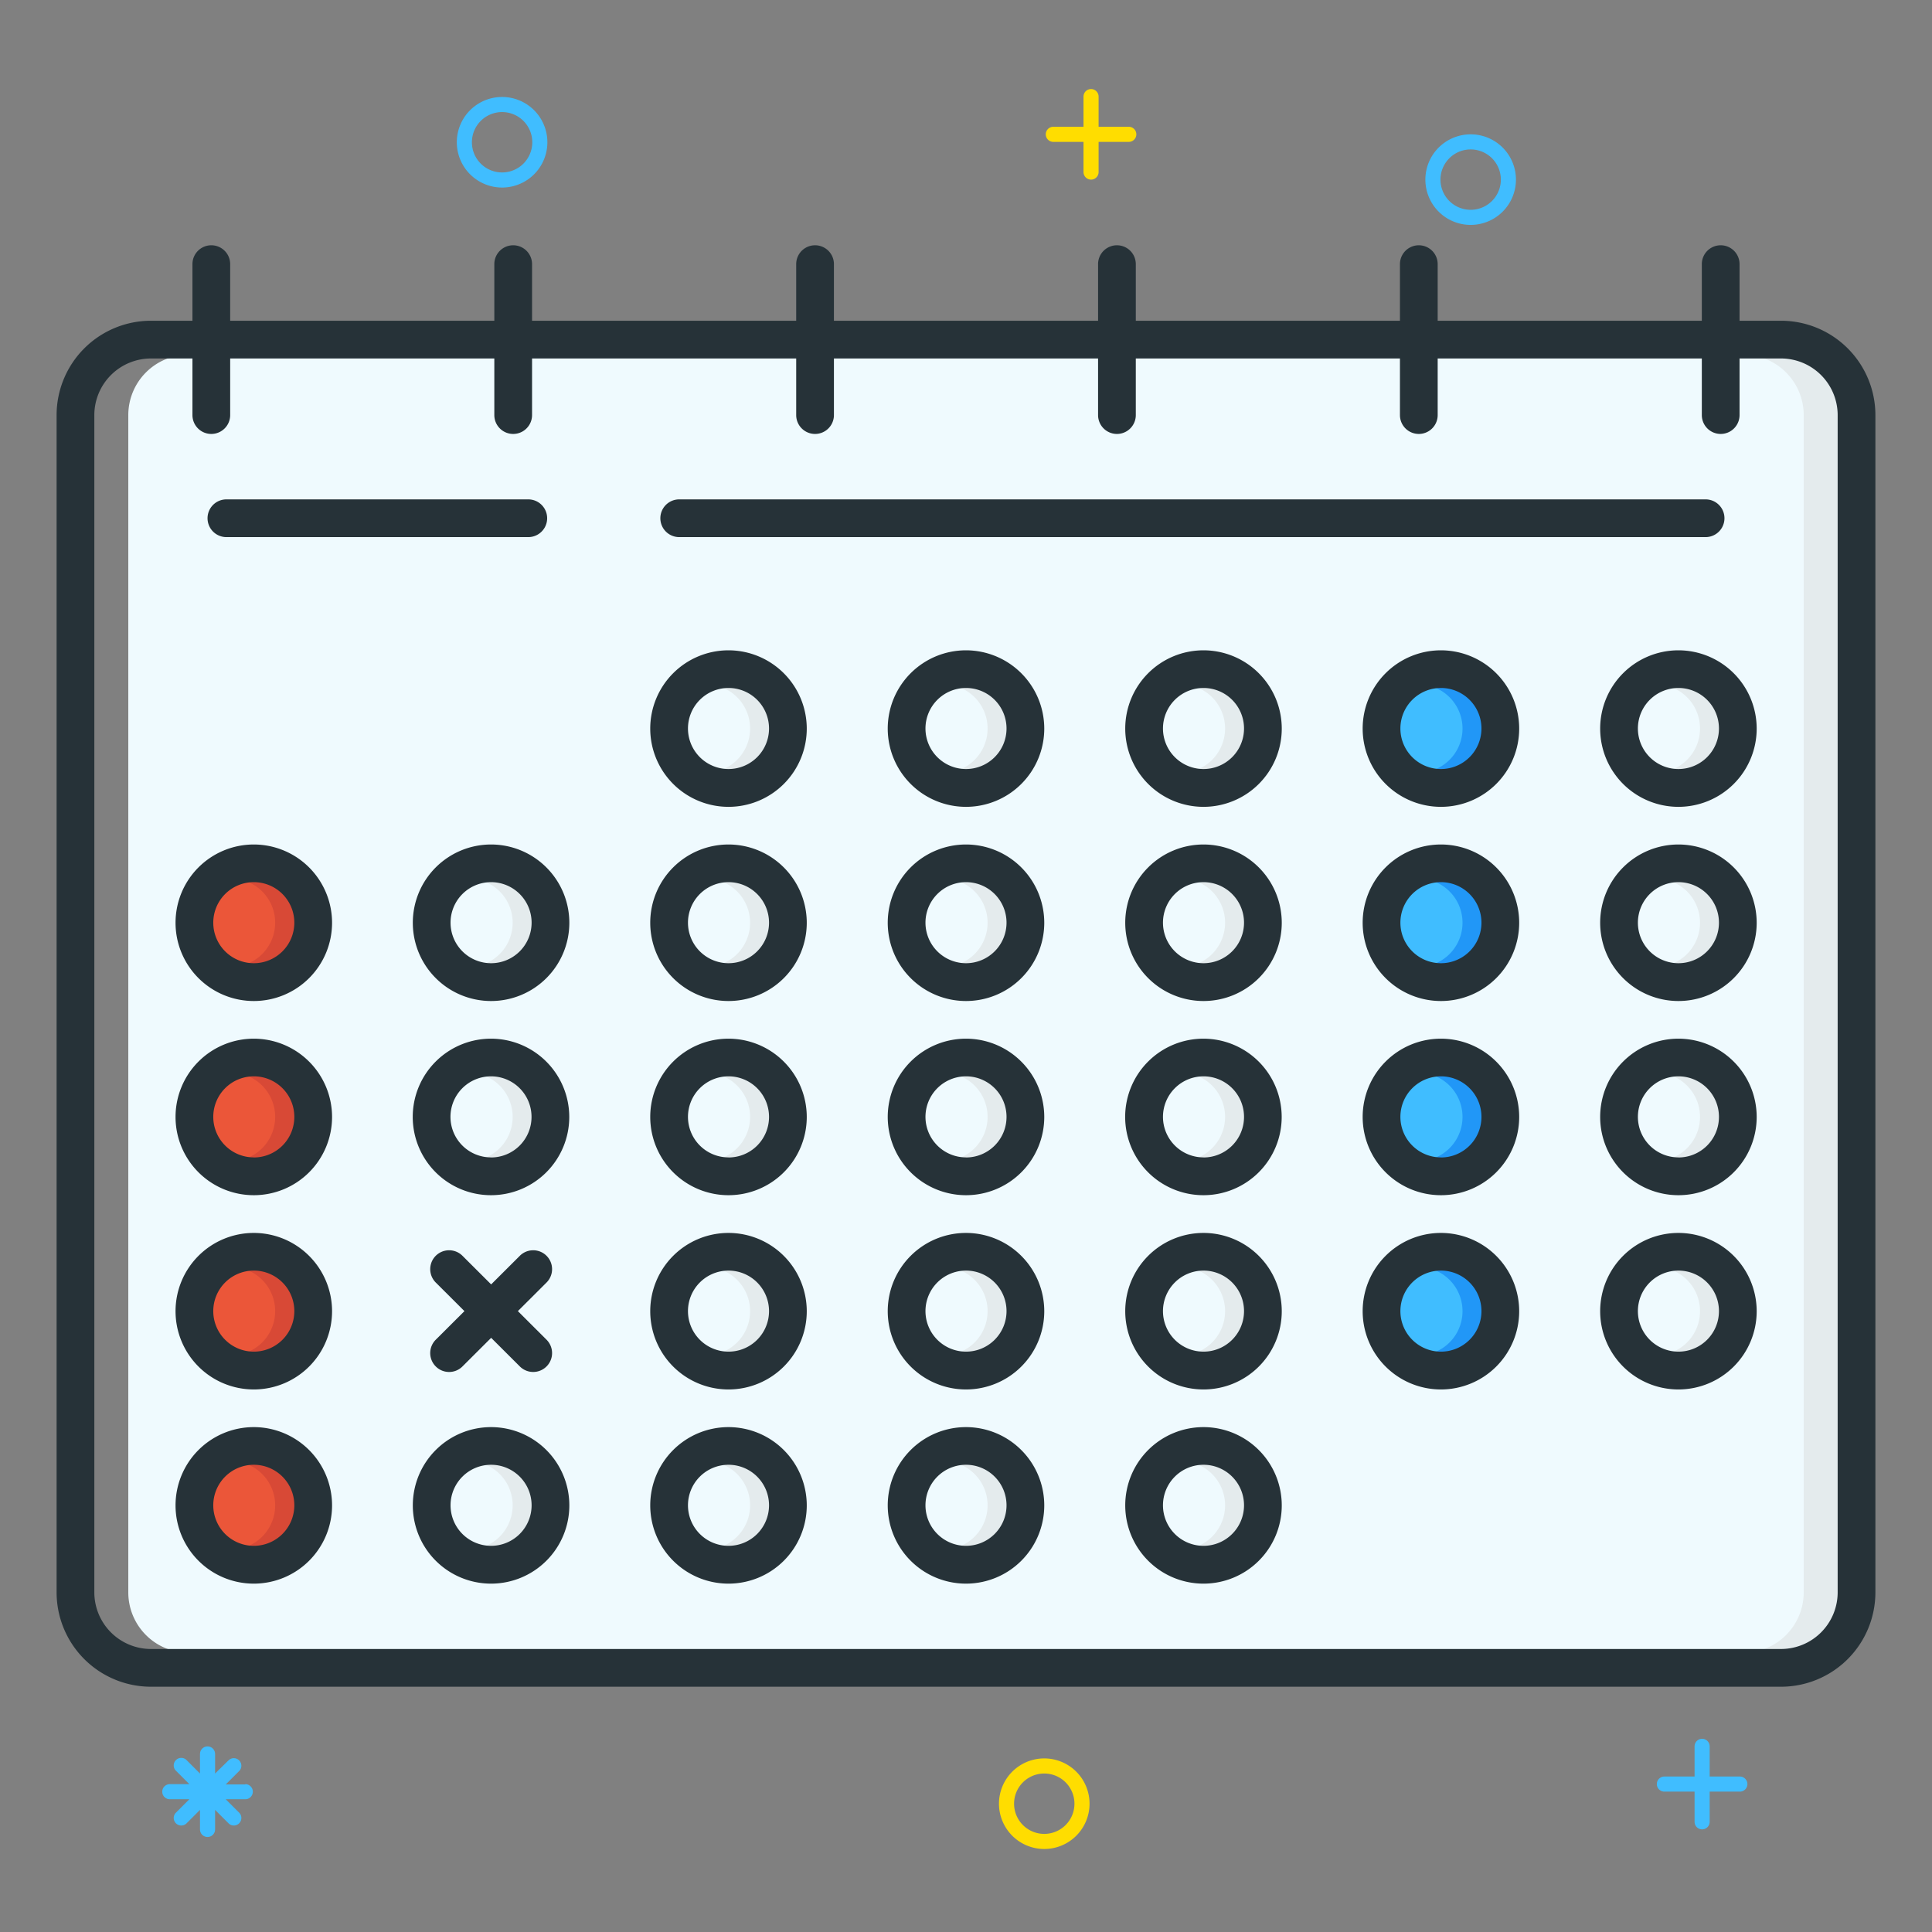 <?xml version="1.0" ?><svg data-name="Layer 1" id="Layer_1" viewBox="0 0 256 256" xmlns="http://www.w3.org/2000/svg"><rect x="0" y="0" width="256" height="256" fill="#808080" stroke="none"/><defs><style>.cls-1{fill:#effafe;}.cls-2{fill:#eb5639;}.cls-3{fill:#40bdff;}.cls-4{fill:#e4ebed;}.cls-5{fill:#2197f7;}.cls-6{fill:#d84936;}.cls-7{fill:#263238;}.cls-8{fill:#fd0;}</style></defs><title/><path class="cls-1" d="M236,47h-6v8a2,2,0,1,1-4,0V47H190v8a2,2,0,1,1-4,0V47H150v8a2,2,0,1,1-4,0V47H110v8a2,2,0,1,1-4,0V47H70v8a2,2,0,1,1-4,0V47H30v8a2,2,0,1,1-4,0V47H25a8,8,0,0,0-8,8V211a8,8,0,0,0,8,8H236a8,8,0,0,0,8-8V55A8,8,0,0,0,236,47Zm-45.07,59.4a9.87,9.87,0,1,1,9.87-9.87A9.88,9.88,0,0,1,190.93,106.4Zm0,25.73a9.87,9.87,0,1,1,9.87-9.87A9.88,9.88,0,0,1,190.93,132.13Zm0,25.73A9.87,9.87,0,1,1,200.8,148,9.88,9.88,0,0,1,190.93,157.87Zm0,6a9.87,9.87,0,1,1-9.87,9.87A9.88,9.88,0,0,1,190.93,163.87ZM159.47,106.4a9.87,9.87,0,1,1,9.87-9.87A9.88,9.88,0,0,1,159.47,106.4Zm0,25.73a9.87,9.87,0,1,1,9.87-9.87A9.88,9.88,0,0,1,159.47,132.13Zm0,25.73a9.87,9.87,0,1,1,9.87-9.87A9.88,9.88,0,0,1,159.47,157.87Zm0,25.73a9.87,9.87,0,1,1,9.87-9.87A9.88,9.88,0,0,1,159.47,183.6Zm0,6a9.87,9.87,0,1,1-9.87,9.87A9.88,9.88,0,0,1,159.47,189.6ZM128,106.4a9.87,9.87,0,1,1,9.87-9.87A9.88,9.88,0,0,1,128,106.4Zm0,25.73a9.87,9.87,0,1,1,9.87-9.87A9.88,9.88,0,0,1,128,132.13Zm0,25.73a9.87,9.87,0,1,1,9.87-9.87A9.88,9.88,0,0,1,128,157.87Zm0,25.73a9.87,9.87,0,1,1,9.87-9.87A9.88,9.88,0,0,1,128,183.6Zm0,6a9.87,9.87,0,1,1-9.87,9.87A9.88,9.88,0,0,1,128,189.6ZM70,70.67H30a2,2,0,0,1,0-4H70a2,2,0,0,1,0,4Zm2,98.92-4.15,4.15L72,177.88a2,2,0,0,1,0,2.83,2,2,0,0,1-2.83,0l-4.15-4.15-4.15,4.15a2,2,0,0,1-2.83,0,2,2,0,0,1,0-2.83l4.15-4.15-4.15-4.15a2,2,0,0,1,0-2.83,2,2,0,0,1,2.83,0l4.15,4.15,4.15-4.15a2,2,0,0,1,2.83,0A2,2,0,0,1,72,169.58Zm-7,20a9.87,9.87,0,1,1-9.87,9.87A9.88,9.88,0,0,1,65.07,189.6Zm0-31.73A9.87,9.87,0,1,1,74.93,148,9.88,9.88,0,0,1,65.07,157.87Zm0-25.73a9.87,9.87,0,1,1,9.87-9.87A9.88,9.88,0,0,1,65.07,132.13Zm-31.47,0a9.87,9.87,0,1,1,9.87-9.87A9.88,9.88,0,0,1,33.6,132.13Zm0,25.73A9.87,9.87,0,1,1,43.47,148,9.88,9.88,0,0,1,33.6,157.87Zm0,25.73a9.87,9.87,0,1,1,9.87-9.87A9.88,9.88,0,0,1,33.6,183.6Zm0,6a9.87,9.87,0,1,1-9.87,9.87A9.88,9.88,0,0,1,33.6,189.6Zm188.8-25.73a9.87,9.87,0,1,1-9.87,9.87A9.88,9.88,0,0,1,222.4,163.87Zm0-6a9.87,9.87,0,1,1,9.87-9.87A9.88,9.88,0,0,1,222.4,157.87Zm0-25.73a9.87,9.87,0,1,1,9.87-9.87A9.88,9.88,0,0,1,222.4,132.13Zm0-25.73a9.87,9.87,0,1,1,9.87-9.87A9.88,9.88,0,0,1,222.4,106.4ZM90,66.67H226a2,2,0,0,1,0,4H90a2,2,0,0,1,0-4ZM96.53,189.6a9.87,9.87,0,1,1-9.87,9.87A9.88,9.88,0,0,1,96.53,189.6Zm0-6a9.87,9.87,0,1,1,9.87-9.87A9.88,9.88,0,0,1,96.53,183.6Zm0-25.73A9.87,9.87,0,1,1,106.4,148,9.88,9.88,0,0,1,96.53,157.87Zm0-25.73a9.87,9.87,0,1,1,9.87-9.87A9.88,9.88,0,0,1,96.53,132.13Zm0-25.73a9.87,9.87,0,1,1,9.87-9.87A9.88,9.88,0,0,1,96.53,106.4Z"/><circle class="cls-2" cx="33.6" cy="199.47" r="5.87"/><circle class="cls-2" cx="33.6" cy="173.73" r="5.87"/><circle class="cls-2" cx="33.6" cy="148" r="5.87"/><circle class="cls-2" cx="33.6" cy="122.27" r="5.87"/><circle class="cls-1" cx="65.07" cy="122.27" r="5.87"/><circle class="cls-1" cx="65.07" cy="148" r="5.87"/><circle class="cls-1" cx="65.07" cy="199.47" r="5.87"/><circle class="cls-1" cx="96.53" cy="122.27" r="5.87"/><circle class="cls-1" cx="96.53" cy="148" r="5.87"/><circle class="cls-1" cx="96.53" cy="199.47" r="5.87"/><circle class="cls-1" cx="96.53" cy="173.73" r="5.87"/><circle class="cls-3" cx="190.93" cy="96.53" r="5.87"/><circle class="cls-3" cx="190.93" cy="148" r="5.87"/><circle class="cls-3" cx="190.93" cy="122.27" r="5.87"/><circle class="cls-3" cx="190.93" cy="173.73" r="5.87"/><path class="cls-4" d="M236,47h-5a8,8,0,0,1,8,8V211a8,8,0,0,1-8,8h5a8,8,0,0,0,8-8V55A8,8,0,0,0,236,47Z"/><circle class="cls-1" cx="222.4" cy="96.53" r="5.87"/><circle class="cls-1" cx="222.4" cy="148" r="5.87"/><circle class="cls-1" cx="222.4" cy="122.27" r="5.87"/><circle class="cls-1" cx="128" cy="122.27" r="5.87"/><circle class="cls-1" cx="128" cy="148" r="5.87"/><circle class="cls-1" cx="128" cy="199.47" r="5.87"/><circle class="cls-1" cx="128" cy="173.73" r="5.87"/><circle class="cls-1" cx="128" cy="96.53" r="5.87"/><circle class="cls-1" cx="159.47" cy="199.47" r="5.87"/><circle class="cls-1" cx="159.47" cy="122.27" r="5.87"/><circle class="cls-1" cx="159.47" cy="96.53" r="5.87"/><circle class="cls-1" cx="159.47" cy="148" r="5.87"/><circle class="cls-1" cx="159.47" cy="173.73" r="5.87"/><circle class="cls-1" cx="222.4" cy="173.73" r="5.87"/><circle class="cls-1" cx="96.53" cy="96.53" r="5.87"/><path class="cls-4" d="M96.53,90.67a5.84,5.84,0,0,0-1.5.2,5.86,5.86,0,0,1,0,11.33,5.86,5.86,0,1,0,1.5-11.53Z"/><path class="cls-4" d="M128,90.67a5.84,5.84,0,0,0-1.5.2,5.86,5.86,0,0,1,0,11.33A5.86,5.86,0,1,0,128,90.67Z"/><path class="cls-4" d="M159.47,90.67a5.84,5.84,0,0,0-1.5.2,5.86,5.86,0,0,1,0,11.33,5.86,5.86,0,1,0,1.5-11.53Z"/><path class="cls-4" d="M222.4,90.67a5.84,5.84,0,0,0-1.5.2,5.86,5.86,0,0,1,0,11.33,5.86,5.86,0,1,0,1.5-11.53Z"/><path class="cls-5" d="M190.93,90.67a5.84,5.84,0,0,0-1.5.2,5.86,5.86,0,0,1,0,11.33,5.86,5.86,0,1,0,1.5-11.53Z"/><path class="cls-5" d="M190.93,116.4a5.84,5.84,0,0,0-1.5.2,5.86,5.86,0,0,1,0,11.33,5.86,5.86,0,1,0,1.5-11.53Z"/><path class="cls-5" d="M190.93,142.13a5.84,5.84,0,0,0-1.5.2,5.86,5.86,0,0,1,0,11.33,5.86,5.86,0,1,0,1.5-11.53Z"/><path class="cls-5" d="M190.93,167.87a5.84,5.84,0,0,0-1.5.2,5.86,5.86,0,0,1,0,11.33,5.86,5.86,0,1,0,1.5-11.53Z"/><path class="cls-4" d="M96.53,116.4a5.84,5.84,0,0,0-1.5.2,5.86,5.86,0,0,1,0,11.33,5.86,5.86,0,1,0,1.5-11.53Z"/><path class="cls-4" d="M128,116.4a5.84,5.84,0,0,0-1.5.2,5.86,5.86,0,0,1,0,11.33A5.86,5.86,0,1,0,128,116.4Z"/><path class="cls-4" d="M159.47,116.4a5.84,5.84,0,0,0-1.5.2,5.86,5.86,0,0,1,0,11.33,5.86,5.86,0,1,0,1.5-11.53Z"/><path class="cls-4" d="M222.4,116.4a5.84,5.84,0,0,0-1.5.2,5.86,5.86,0,0,1,0,11.33,5.86,5.86,0,1,0,1.5-11.53Z"/><path class="cls-4" d="M96.53,142.13a5.84,5.84,0,0,0-1.5.2,5.86,5.86,0,0,1,0,11.33,5.86,5.86,0,1,0,1.5-11.53Z"/><path class="cls-4" d="M128,142.13a5.84,5.84,0,0,0-1.5.2,5.86,5.86,0,0,1,0,11.33,5.86,5.86,0,1,0,1.5-11.53Z"/><path class="cls-4" d="M159.47,142.13a5.84,5.84,0,0,0-1.5.2,5.86,5.86,0,0,1,0,11.33,5.86,5.86,0,1,0,1.5-11.53Z"/><path class="cls-4" d="M222.4,142.13a5.84,5.84,0,0,0-1.5.2,5.86,5.86,0,0,1,0,11.33,5.86,5.86,0,1,0,1.5-11.53Z"/><path class="cls-4" d="M96.53,167.87a5.84,5.84,0,0,0-1.5.2,5.86,5.86,0,0,1,0,11.33,5.86,5.86,0,1,0,1.5-11.53Z"/><path class="cls-6" d="M33.6,167.87a5.84,5.84,0,0,0-1.5.2,5.86,5.86,0,0,1,0,11.33,5.86,5.86,0,1,0,1.5-11.53Z"/><path class="cls-4" d="M96.53,193.6a5.84,5.84,0,0,0-1.5.2,5.86,5.86,0,0,1,0,11.33,5.86,5.86,0,1,0,1.5-11.53Z"/><path class="cls-4" d="M65.07,193.6a5.84,5.84,0,0,0-1.5.2,5.86,5.86,0,0,1,0,11.33,5.86,5.86,0,1,0,1.5-11.53Z"/><path class="cls-4" d="M65.07,142.13a5.84,5.84,0,0,0-1.5.2,5.86,5.86,0,0,1,0,11.33,5.86,5.86,0,1,0,1.5-11.53Z"/><path class="cls-4" d="M65.07,116.4a5.84,5.84,0,0,0-1.5.2,5.86,5.86,0,0,1,0,11.33,5.86,5.86,0,1,0,1.5-11.53Z"/><path class="cls-6" d="M33.6,193.6a5.84,5.84,0,0,0-1.5.2,5.86,5.86,0,0,1,0,11.33,5.86,5.86,0,1,0,1.5-11.53Z"/><path class="cls-6" d="M33.6,142.13a5.84,5.84,0,0,0-1.5.2,5.86,5.86,0,0,1,0,11.33,5.86,5.86,0,1,0,1.5-11.53Z"/><path class="cls-6" d="M33.6,116.4a5.84,5.84,0,0,0-1.5.2,5.86,5.86,0,0,1,0,11.33,5.86,5.86,0,1,0,1.5-11.53Z"/><path class="cls-4" d="M128,193.6a5.84,5.84,0,0,0-1.5.2,5.86,5.86,0,0,1,0,11.33A5.86,5.86,0,1,0,128,193.6Z"/><path class="cls-4" d="M159.47,193.6a5.84,5.84,0,0,0-1.5.2,5.86,5.86,0,0,1,0,11.33,5.86,5.86,0,1,0,1.5-11.53Z"/><path class="cls-4" d="M128,167.87a5.84,5.84,0,0,0-1.5.2,5.86,5.86,0,0,1,0,11.33,5.86,5.86,0,1,0,1.5-11.53Z"/><path class="cls-4" d="M159.47,167.87a5.84,5.84,0,0,0-1.5.2,5.86,5.86,0,0,1,0,11.33,5.86,5.86,0,1,0,1.5-11.53Z"/><path class="cls-4" d="M222.4,167.87a5.84,5.84,0,0,0-1.5.2,5.86,5.86,0,0,1,0,11.33,5.86,5.86,0,1,0,1.5-11.53Z"/><path class="cls-7" d="M236,42.5h-5.5V35a2.5,2.5,0,0,0-5,0v7.5h-35V35a2.5,2.5,0,0,0-5,0v7.5h-35V35a2.5,2.5,0,0,0-5,0v7.5h-35V35a2.5,2.5,0,0,0-5,0v7.5h-35V35a2.5,2.5,0,0,0-5,0v7.5h-35V35a2.5,2.5,0,0,0-5,0v7.5H20A12.51,12.51,0,0,0,7.5,55V211A12.51,12.51,0,0,0,20,223.5H236A12.51,12.51,0,0,0,248.5,211V55A12.51,12.51,0,0,0,236,42.5ZM243.5,211a7.51,7.51,0,0,1-7.5,7.5H20a7.51,7.51,0,0,1-7.5-7.5V55A7.51,7.51,0,0,1,20,47.5h5.5V55a2.5,2.5,0,1,0,5,0V47.5h35V55a2.5,2.5,0,1,0,5,0V47.5h35V55a2.5,2.5,0,1,0,5,0V47.5h35V55a2.5,2.5,0,1,0,5,0V47.5h35V55a2.5,2.5,0,1,0,5,0V47.5h35V55a2.5,2.5,0,1,0,5,0V47.5H236a7.51,7.51,0,0,1,7.5,7.5Z"/><path class="cls-7" d="M30,71.17H70a2.5,2.5,0,0,0,0-5H30a2.5,2.5,0,0,0,0,5Z"/><path class="cls-7" d="M90,71.17H226a2.5,2.5,0,0,0,0-5H90a2.5,2.5,0,0,0,0,5Z"/><path class="cls-7" d="M96.53,86.17A10.37,10.37,0,1,0,106.9,96.53,10.38,10.38,0,0,0,96.53,86.17Zm0,15.73a5.37,5.37,0,1,1,5.37-5.37A5.37,5.37,0,0,1,96.53,101.9Z"/><path class="cls-7" d="M128,86.17a10.37,10.37,0,1,0,10.37,10.37A10.38,10.38,0,0,0,128,86.17Zm0,15.73a5.37,5.37,0,1,1,5.37-5.37A5.37,5.37,0,0,1,128,101.9Z"/><path class="cls-7" d="M159.47,86.17a10.37,10.37,0,1,0,10.37,10.37A10.38,10.38,0,0,0,159.47,86.17Zm0,15.73a5.37,5.37,0,1,1,5.37-5.37A5.37,5.37,0,0,1,159.47,101.9Z"/><path class="cls-7" d="M190.93,86.17A10.37,10.37,0,1,0,201.3,96.53,10.38,10.38,0,0,0,190.93,86.17Zm0,15.73a5.37,5.37,0,1,1,5.37-5.37A5.37,5.37,0,0,1,190.93,101.9Z"/><path class="cls-7" d="M222.4,86.17a10.37,10.37,0,1,0,10.37,10.37A10.38,10.38,0,0,0,222.4,86.17Zm0,15.73a5.37,5.37,0,1,1,5.37-5.37A5.37,5.37,0,0,1,222.4,101.9Z"/><path class="cls-7" d="M33.6,111.9A10.37,10.37,0,1,0,44,122.27,10.38,10.38,0,0,0,33.6,111.9Zm0,15.73A5.37,5.37,0,1,1,39,122.27,5.37,5.37,0,0,1,33.6,127.63Z"/><path class="cls-7" d="M65.07,111.9a10.37,10.37,0,1,0,10.37,10.37A10.38,10.38,0,0,0,65.07,111.9Zm0,15.73a5.37,5.37,0,1,1,5.37-5.37A5.37,5.37,0,0,1,65.07,127.63Z"/><path class="cls-7" d="M96.53,111.9a10.37,10.37,0,1,0,10.37,10.37A10.38,10.38,0,0,0,96.53,111.9Zm0,15.73a5.37,5.37,0,1,1,5.37-5.37A5.37,5.37,0,0,1,96.53,127.63Z"/><path class="cls-7" d="M128,111.9a10.37,10.37,0,1,0,10.37,10.37A10.38,10.38,0,0,0,128,111.9Zm0,15.73a5.37,5.37,0,1,1,5.37-5.37A5.37,5.37,0,0,1,128,127.63Z"/><path class="cls-7" d="M159.47,111.9a10.37,10.37,0,1,0,10.37,10.37A10.38,10.38,0,0,0,159.47,111.9Zm0,15.73a5.37,5.37,0,1,1,5.37-5.37A5.37,5.37,0,0,1,159.47,127.63Z"/><path class="cls-7" d="M190.93,111.9a10.37,10.37,0,1,0,10.37,10.37A10.38,10.38,0,0,0,190.93,111.9Zm0,15.73a5.37,5.37,0,1,1,5.37-5.37A5.37,5.37,0,0,1,190.93,127.63Z"/><path class="cls-7" d="M222.4,111.9a10.37,10.37,0,1,0,10.37,10.37A10.38,10.38,0,0,0,222.4,111.9Zm0,15.73a5.37,5.37,0,1,1,5.37-5.37A5.37,5.37,0,0,1,222.4,127.63Z"/><path class="cls-7" d="M33.6,137.63A10.37,10.37,0,1,0,44,148,10.38,10.38,0,0,0,33.6,137.63Zm0,15.73A5.37,5.37,0,1,1,39,148,5.37,5.37,0,0,1,33.6,153.37Z"/><path class="cls-7" d="M65.07,137.63A10.37,10.37,0,1,0,75.43,148,10.38,10.38,0,0,0,65.07,137.63Zm0,15.73A5.37,5.37,0,1,1,70.43,148,5.37,5.37,0,0,1,65.07,153.37Z"/><path class="cls-7" d="M96.53,137.63A10.37,10.37,0,1,0,106.9,148,10.38,10.38,0,0,0,96.53,137.63Zm0,15.73A5.37,5.37,0,1,1,101.9,148,5.37,5.37,0,0,1,96.53,153.37Z"/><path class="cls-7" d="M128,137.63A10.37,10.37,0,1,0,138.37,148,10.38,10.38,0,0,0,128,137.63Zm0,15.73a5.37,5.37,0,1,1,5.37-5.37A5.37,5.37,0,0,1,128,153.37Z"/><path class="cls-7" d="M159.47,137.63A10.37,10.37,0,1,0,169.83,148,10.38,10.38,0,0,0,159.47,137.63Zm0,15.73a5.37,5.37,0,1,1,5.37-5.37A5.37,5.37,0,0,1,159.47,153.37Z"/><path class="cls-7" d="M190.93,137.63A10.37,10.37,0,1,0,201.3,148,10.38,10.38,0,0,0,190.93,137.63Zm0,15.73A5.37,5.37,0,1,1,196.3,148,5.37,5.37,0,0,1,190.93,153.37Z"/><path class="cls-7" d="M222.4,137.63A10.37,10.37,0,1,0,232.77,148,10.38,10.38,0,0,0,222.4,137.63Zm0,15.73a5.37,5.37,0,1,1,5.37-5.37A5.37,5.37,0,0,1,222.4,153.37Z"/><path class="cls-7" d="M33.6,163.37A10.37,10.37,0,1,0,44,173.73,10.38,10.38,0,0,0,33.6,163.37Zm0,15.73A5.37,5.37,0,1,1,39,173.73,5.37,5.37,0,0,1,33.6,179.1Z"/><path class="cls-7" d="M96.53,163.37a10.37,10.37,0,1,0,10.37,10.37A10.38,10.38,0,0,0,96.53,163.37Zm0,15.73a5.37,5.37,0,1,1,5.37-5.37A5.37,5.37,0,0,1,96.53,179.1Z"/><path class="cls-7" d="M128,163.37a10.37,10.37,0,1,0,10.37,10.37A10.38,10.38,0,0,0,128,163.37Zm0,15.73a5.37,5.37,0,1,1,5.37-5.37A5.37,5.37,0,0,1,128,179.1Z"/><path class="cls-7" d="M159.47,163.37a10.37,10.37,0,1,0,10.37,10.37A10.38,10.38,0,0,0,159.47,163.37Zm0,15.73a5.37,5.37,0,1,1,5.37-5.37A5.37,5.37,0,0,1,159.47,179.1Z"/><path class="cls-7" d="M190.93,163.37a10.37,10.37,0,1,0,10.37,10.37A10.38,10.38,0,0,0,190.93,163.37Zm0,15.73a5.37,5.37,0,1,1,5.37-5.37A5.37,5.37,0,0,1,190.93,179.1Z"/><path class="cls-7" d="M222.4,163.37a10.37,10.37,0,1,0,10.37,10.37A10.38,10.38,0,0,0,222.4,163.37Zm0,15.73a5.37,5.37,0,1,1,5.37-5.37A5.37,5.37,0,0,1,222.4,179.1Z"/><path class="cls-7" d="M57.74,181.06a2.5,2.5,0,0,0,3.54,0l3.8-3.79,3.8,3.79a2.5,2.5,0,0,0,3.54-3.54l-3.8-3.79,3.8-3.79a2.5,2.5,0,1,0-3.54-3.54l-3.8,3.79-3.8-3.79a2.5,2.5,0,1,0-3.54,3.54l3.8,3.79-3.8,3.79A2.5,2.5,0,0,0,57.74,181.06Z"/><path class="cls-7" d="M33.6,189.1A10.37,10.37,0,1,0,44,199.47,10.38,10.38,0,0,0,33.6,189.1Zm0,15.73A5.37,5.37,0,1,1,39,199.47,5.37,5.37,0,0,1,33.6,204.83Z"/><path class="cls-7" d="M65.07,189.1a10.37,10.37,0,1,0,10.37,10.37A10.38,10.38,0,0,0,65.07,189.1Zm0,15.73a5.37,5.37,0,1,1,5.37-5.37A5.37,5.37,0,0,1,65.07,204.83Z"/><path class="cls-7" d="M96.53,189.1a10.37,10.37,0,1,0,10.37,10.37A10.38,10.38,0,0,0,96.53,189.1Zm0,15.73a5.37,5.37,0,1,1,5.37-5.37A5.37,5.37,0,0,1,96.53,204.83Z"/><path class="cls-7" d="M128,189.1a10.37,10.37,0,1,0,10.37,10.37A10.38,10.38,0,0,0,128,189.1Zm0,15.73a5.37,5.37,0,1,1,5.37-5.37A5.37,5.37,0,0,1,128,204.83Z"/><path class="cls-7" d="M159.47,189.1a10.37,10.37,0,1,0,10.37,10.37A10.38,10.38,0,0,0,159.47,189.1Zm0,15.73a5.37,5.37,0,1,1,5.37-5.37A5.37,5.37,0,0,1,159.47,204.83Z"/><path class="cls-8" d="M149.57,16.8h-4v-4a1,1,0,1,0-2,0v4h-4a1,1,0,0,0,0,2h4v4a1,1,0,0,0,2,0v-4h4a1,1,0,0,0,0-2Z"/><path class="cls-3" d="M230.54,235.4h-4v-4a1,1,0,0,0-2,0v4h-4a1,1,0,0,0,0,2h4v4a1,1,0,0,0,2,0v-4h4a1,1,0,1,0,0-2Z"/><path class="cls-3" d="M66.53,24.85a6,6,0,1,1,6-6A6,6,0,0,1,66.53,24.85Zm0-10a4,4,0,1,0,4,4A4,4,0,0,0,66.53,14.85Z"/><path class="cls-3" d="M194.87,29.8a6,6,0,1,1,6-6A6,6,0,0,1,194.87,29.8Zm0-10a4,4,0,1,0,4,4A4,4,0,0,0,194.87,19.8Z"/><path class="cls-8" d="M138.37,245a6,6,0,1,1,6-6A6,6,0,0,1,138.37,245Zm0-10a4,4,0,1,0,4,4A4,4,0,0,0,138.37,235Z"/><path class="cls-3" d="M32.5,236.45H29.91l1.83-1.83a1,1,0,0,0-1.41-1.41L28.5,235v-2.59a1,1,0,0,0-2,0V235l-1.83-1.83a1,1,0,0,0-1.41,1.41l1.83,1.83H22.5a1,1,0,0,0,0,2h2.59l-1.83,1.83a1,1,0,0,0,1.41,1.41l1.83-1.83v2.59a1,1,0,1,0,2,0v-2.59l1.83,1.83a1,1,0,0,0,1.41-1.41l-1.83-1.83H32.5a1,1,0,1,0,0-2Z"/></svg>